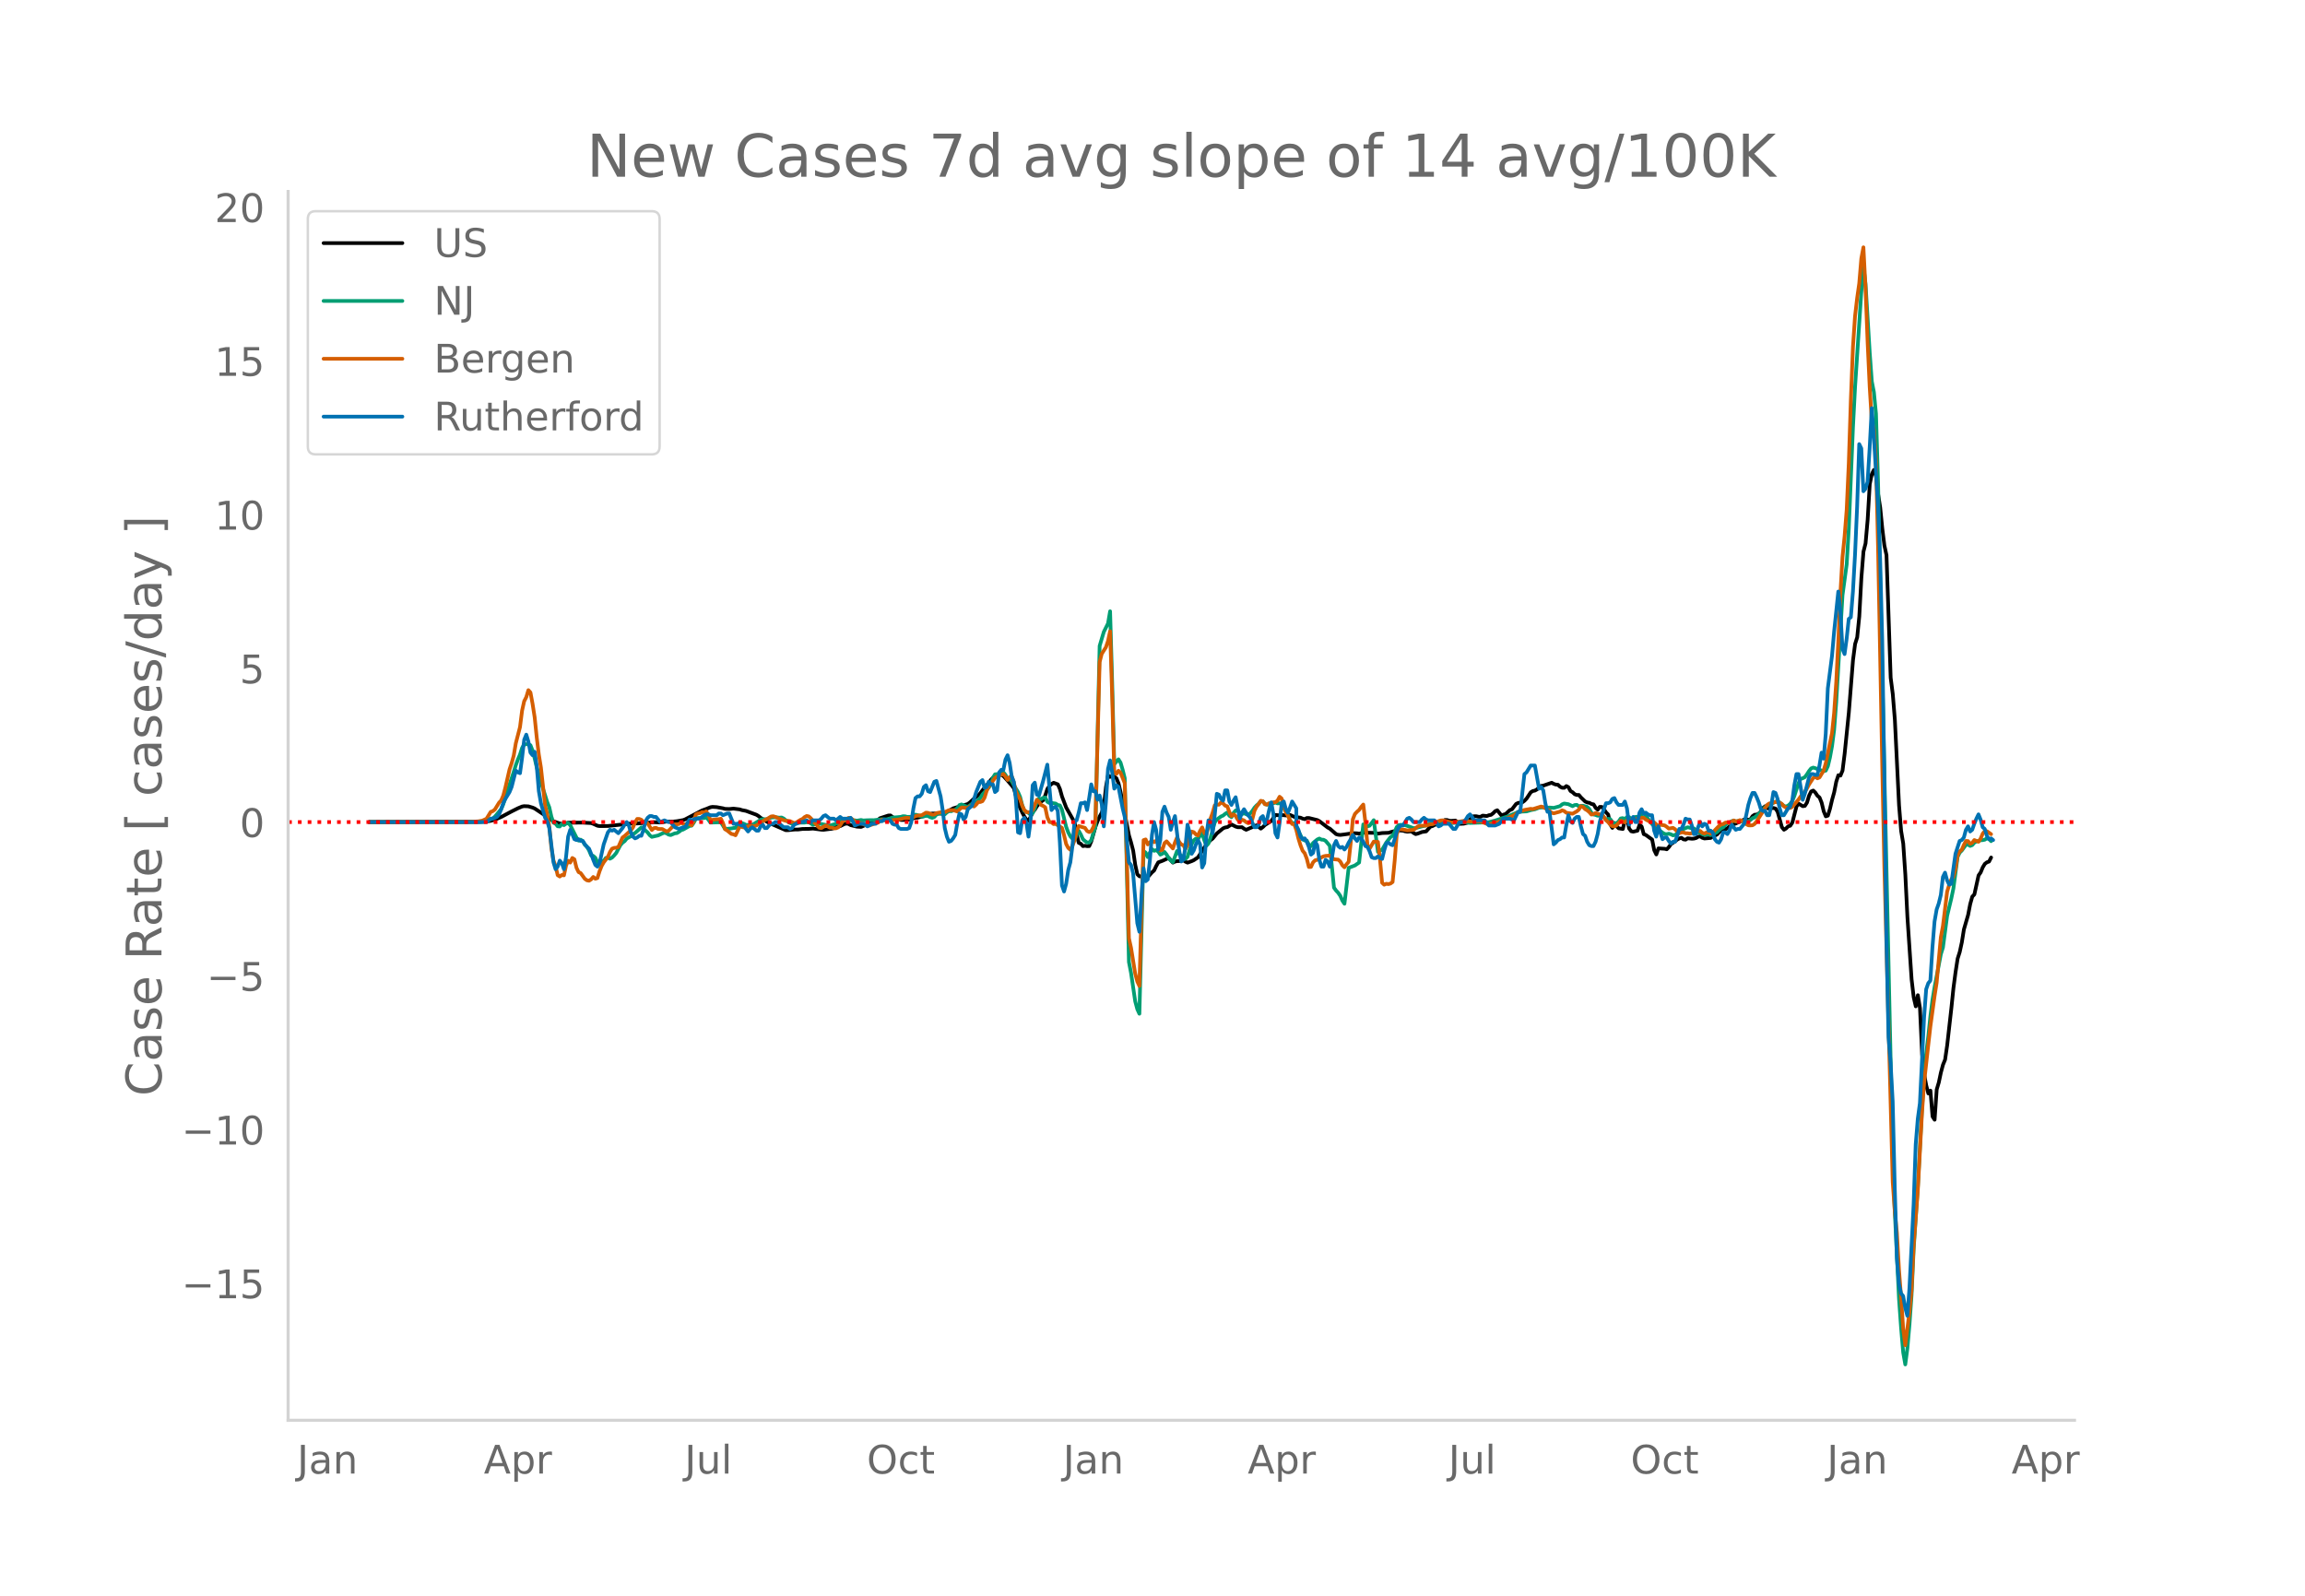 <svg height="864" viewBox="0 0 936 648" width="1248" xmlns="http://www.w3.org/2000/svg" xmlns:xlink="http://www.w3.org/1999/xlink"><defs><style>*{stroke-linecap:butt;stroke-linejoin:round}</style></defs><g id="figure_1"><path d="M0 648h936V0H0z" style="fill:#fff" id="patch_1"/><g id="axes_1"><path d="M117 576.72h725.4V77.76H117z" style="fill:none" id="patch_2"/><path clip-path="url(#pa0a6aa4214)" d="m149.973 333.818 45.04-.107 2.55-.124 1.699-.278 1.7-.47 2.549-1.086 4.249-2.266 2.55-1.272 1.699-.72.85-.144 1.7.08 1.7.5.849.36 5.099 3.397 2.55 1.812 2.549.866.85.173.85-.024 1.699-.441 5.949-.04 3.399.19.85.302 1.7.777.85.143 3.398-.035 10.198-1.078 1.7.043 2.55-.18 3.398-.211.85-.138 2.55.143 2.55-.39 2.549.031 1.7-.175 2.549-.446.85-.327 6.798-3.586 1.7-.617 1.7-.69.849-.141 1.7.106 2.55.466.849.24 1.7.055 1.7-.165 2.549.312.85.29 1.699.33 4.25 1.574.849.534.85.7 2.55 1.607 1.699.831 5.948 2.589.85.003 2.55-.271 1.7-.029 1.699-.208 2.55-.036 1.699-.118 3.4.45.85.041 3.398-.424.85-.255.85-.403.85-.26.85-.14 1.7-.856.849-.189.85.152.85.49 2.55.617 1.699.103 1.7-.756 1.699-.96 1.7-.06.85-.224 1.699-1.523 3.4-1.107.85-.031 1.699 1.261 2.55.567 2.549.021 1.7-.343.849-.363.85-.19.85-.052 4.249-1.121.85-.394.85-.165 2.549.03.85-.01.85.132.85-.18.849-.61 2.55-1.467 5.948-1.76.85-.653 1.7-1.586 1.7-1.307.849-.866.85-1.18 2.55-3.018.85-1.195.849-.869.85-.66.85-.4.85-.137.85.07.849.435 1.7 1.88 1.7 1.97.849 1.117 1.7 6.247 1.7 3.598.85 1.64.849 1.234.85.473.85-1.593.85-1.923.85-.962.849-1.39.85-1.047.85-.836.85-.572.85-1.985.849-2.604.85-1.252.85-.763.85-.49 1.7.64.849 1.897.85 3.049 1.7 4.48 3.399 6.006.85 4.874.85 3.46.849.368.85.951.85-.137.85.154.85-.021.85-1.954 1.699-5.947.85-2.255.85-1.896.85-1.544.849-2.67.85-7.712.85-4.68.85.55.85-.415.849.339.85.626.85 2.06.85 3.602 3.399 17.565.85 2.87.85 3.284.85 5.826.849 3.812.85.805.85.116.85-.188.85.667.849-.26 1.7-1.943.85-.736.85-1.8.85-1.517 1.699-.633 2.55-1.157 1.699 1.888.85-.426.85-.171.85-.027 1.699-.332.85.594.85.378 1.7-.617.849-.392 1.7-1.15 2.549-3.994 1.7-2.165.85-.843.85-.63 1.699-2.071 2.55-2.087.85-.347.849-.128 1.7-1.084 1.7.873.849.249 1.7-.008.85.628.85.421 1.699-.742 2.55-1.083 1.699 1.35.85-.647.85-.834 2.549-1.617 1.7-2.446 1.7.166.849-.148 1.7.177 1.7-.198 1.699.766 2.55.342.85.386.849.21.85-.476.85.004 3.399.843.85.457 3.399 2.59.85.447 2.55 2.228.849.237.85.077 1.7-.212 3.399-.501 1.7.059.85.139 1.699-.423 2.55.064 1.699.014.85.226.85.1 1.699-.244 2.55-.09 1.7-.51 1.699-.328.85-.135 1.7.114.849.269.85.133 1.7-.131.85.65.849.474.85-.211 1.7-.64 1.7-.258 1.699-1.91.85-.231.85-.45.85-.266.849.034.85-.095 1.7-1.725.85.02.849.284.85.077 1.7-.138 1.7 1.35 1.699-.081 1.7-.442 1.699-2.437.85-.146.85.01.85.197.85.024.849-.487 1.7.179.85-.334.85-.139.85-.653.849-.855.85-.365 1.7 2.128.85-.367.849-.235 1.7-1.59.85-.297 1.699-2.21.85-.414 1.7-.25.85-.619.85-.895 1.699-2.564.85-.507.85-.175.85-.482.849-.847.85-.583.85-.094 3.399-1.18.85.472.85.289.85.058.85.808.849.407.85.033.85-.706.85.457.85 1.546.849.504.85.798.85.316.85-.014.85 1.015 1.699 1.64.85.401.85.126.85.476.85.156.849 1.41.85.752.85-1.143.85.04.85.967.849 1.27.85.84.85 3.97.85 1.457.85-1.976.849 1.286.85.865 1.7.27.85-3.637.85-.686.849 4.126.85 1.12.85.165 1.7-.39.849-2.42.85.72.85 3.096.85.345 2.549 1.848.85 4.315.85 1.74.85-2.462 2.549.16.85.203.85-.893.85-1.219.849-.545 1.7-1.294.85-.461.85-.245.849.635.85.117.85-.567 1.7.196.85-.067.849-.215.85-.542.85-.142.85.593.85.264 2.549-.215.85-.588 1.699-.803.85-.932.85-.708.85-.372.85-.117.85-.453.849-.739.85-.536 1.7-.629 3.399-1.598.85-.167.85.32.849-.261.85-1.282.85-.575.85-.056.85-.41.85-.834.849-1.432.85-.7.85.692.85.355.85-.251.849-.09.85.241.85 1.351 1.7 6.176.849 1.063.85-.51.85-.86.85-.254.85-1.287 1.699-6.577.85-1.1 1.7 1.03.85-.129.849-1.328.85-2.798.85-1.737.85-.365.85.83.849 1.274.85.715.85 2.101.85 3.507.85 2.053.85-.298.849-2.802.85-3.626.85-3.039.85-4.324.85-2.621.849.166.85-2.056.85-6.806 1.7-16.713 1.699-21.345.85-6.52.85-2.721.85-8.466.85-15.682.849-10.658.85-3.336.85-9.628.85-14.408.85-4.133.849-1.667.85 2.578.85 7.305.85 5.412.85 8.523.849 6.894.85 3.885 1.7 49.8.85 6.6.85 10.452 1.699 34.733.85 10.442.85 5.085.85 12.546.849 17.343 1.7 25.277.85 7.281.85 3.691.849-4.54.85 5.267.85 18.552.85 8.331.85 4.5.85 3.26.849-1.165.85 10.505.85 1.325.85-12.282.85-2.852.849-4.021.85-3.164.85-2.076.85-5.817 1.699-15.053.85-8.225.85-6.425.85-5.51.85-2.681.85-3.893.849-5.291 1.7-5.857.85-4.405.85-3.055.849-.885 1.7-7.728.85-1.203.85-2.07.849-1.404.85-.649.85-.29.85-1.65h0" style="fill:none;stroke:#000;stroke-linecap:round;stroke-width:1.5" id="line2d_1"/><path clip-path="url(#pa0a6aa4214)" d="m149.973 333.816 44.19-.084 1.7-.1 1.7-.287 2.549-1.035.85-.694 2.549-3.068.85-1.952 1.7-5.403 2.549-7.741.85-2.741.85-2.324.85-1.99.849-2.676.85-1.491 1.7-.041.85.415.85 2.164.849 3.186.85 3.627.85 2.79.85 3.255 1.699 5.341.85 2.733.85 2.102.85 3.806.85 2.494.849.36.85 1.067.85.083.85-.999.85.443.85-.603.849-.256.85.852 2.55 5.093.849 1.213.85-.396.85.617.85 1.481.85.776.849 1.483.85 2.053.85.184.85.75.85 1.781.85-.02.849-.452.85.016.85-1.237.85-.133.85.427.849-.458.85-.863.85-1.03 1.7-3.193.849-.96.85-.618.85-1.062 1.7-.932.85-.848.849-.482 2.55-2.264.85.551 1.699 1.513.85 1.121.85.662 1.699-.39.85-.184 1.7-.806.85-.317.85.248.849.527.85.199 1.7-.714.85-.098.849-.522.85-.662.85-.264 2.549-1.438.85-.128.85-1.147.85-1.58.85-.376 1.699.01.85.014.85-.307.85.922.85 1.223 4.248-.159 1.7 2.742 2.55-.206.85-.178.849-.06.85-1.26.85-1.013 1.7.628.849.425 1.7.11.85-.124 2.549-1.488.85-.588.85-.229 1.7.043 1.699-.698 1.7-.111 1.699.165.85-.082.85.421.85.71 1.7 1.112.849.27.85.057 1.7-.46 2.549-.022.85-.181.85.018 1.699 1.033 1.7-.477.85-.023 1.7.368 2.548.517 3.4-1.063 1.7-1.31.85-.07.849.28h1.7l1.7-.017.85.147 1.699-.293.85.2 1.7-.092 1.699-.043.85.03 3.399-.388 1.7.05.85-.144 1.699-.608 1.7-.105 1.7-.164.849-.26.85.03.85.24 1.7-.031.849-.339.85-.54.85.221 1.7.589.85-.086.849-.33.85.178.85.447.85.269.85-.337.849-.98.85-.429.85-.084.85.146.85.274.849-.837.85-.565.85.147 1.7-.628.85-.663.849-1.22.85-.266 1.7.723.85.282 1.699-1.264.85-.122.85-.584 1.699-1.694.85-1.406 2.55-2.759.85-1.435.849-2.588.85-1.377.85-.058.85-.207.85-.354.849-.23.85 1.06.85 1.695.85.12.85.74.849 1.665 1.7 2.77.85 1.997.85 3.35.85 2.3.849.337.85.475.85.8.85-.695.85-1.825.849-2.845.85-1.271.85.264.85-.557.85-.137.849 1.755.85.5.85-.025 1.7.241.85.607.849.137.85 1.798 1.7 6.91.85 2.273.849 1.602.85.921.85.667.85-2.366.85-1.484.849 1.497.85 1.894.85.788.85.548.85.052.85-1.041 1.699-5.484 1.7-73.33 1.699-5.706 1.7-3.398.85-4.965.85 29.043.849 33.033 1.7-1.953.85 1.346.85 2.884.85 3.43 1.699 74.651.85 4.403 1.7 11.555.849 3.182.85 1.858 1.7-66.036.85.594.849 1.843.85-1.812.85-1.42.85.671.85-.274.85.582.849 1.239.85-.378.85-.713.85 1.08.85 1.438.849.958.85.693 1.7-4.535.85 1.157.849.832.85.043.85 1.196.85-.856.85-2.812.85-2.377.849-1.541.85-.687.85.213.85-1.458.85-.94.849 2.834.85 2.237.85-.898.85-2.387 1.699-6.175.85-1.168 1.7-1.249.85-.368.85-.703.849-.526.85 1.31.85.561.85-1.712.85-1.002.849-.012.85 1.016.85.489.85-.365 1.699.746.85-.72.85-.995.85-1.293.85-.898.85-.69.849-1.013.85.036.85 1.04.85.33.85-.217.849-.063 1.7-.622.85.349.85-.03.849.173.85 1.8 1.7 2.614.85 2.414.85 1.046.849-.03 3.4 6.618.849.468.85.056.85 1.67.85.588.85-1.293 1.699-1.415.85-.39.85.442.85.052.85.447 1.699 2.035 1.7 16.972.85 1.178.849.902.85 1.246.85 1.923.85 1.273 1.699-14.558 2.55-.988 1.7-1.185 1.699-15.479.85.292.85.487.85-.24 1.699-2.251 1.7 12.876.85-.534.849-.361 1.7-2.921 1.7-2.179.85-.553.849-1.565.85-2.016.85-.772.85-.1 1.699.137 3.4 1.208.849-.05 4.25-1.062.849-.426.85-.274 2.55-.187.849-.363.85-.165 1.7.147 2.549.325 2.55-.1 1.699-.278 1.7.063 1.7.256 5.948-.192 1.7-.13 2.549-.634 5.949-1.973.85-.438 1.699-.679.85-.371 1.7-.19 1.7-.073 1.699-.511 1.7-.335 1.699-.668 1.7-.15 1.7.174.849-.085 1.7.143 1.7-.467.85-.247.849-.712.85-.342 1.7.274 1.699.81.85-.464.85-.076.85.594.85-.196.849-.04 1.7.484.85.862.85 1.503.85.684.849.19.85.344.85-.185.85-.358.85 1.171.849.884.85-.292.85.135.85 1.21.85.74.849-.298.85-.655.85-1.253.85-.145.85.399.85-.805.849-.015.85.813.85-.593.85-.274.85-.01.849.12.85-1.101.85-.547 3.399 4.463.85.71.85 1.448.85.783.85-.14.849.678.85.503.85.105.85-.21.85.258.849.421.85-.16 2.55-1.76.849-.68 1.7-.69.85.181.85.305h.85l1.699 1.516.85.314.85.472.85.29.849-.158.85.056.85.21.85-.272 1.699-.889 1.7-1.594.85-.396.85-1.026.85-.739.849-.151.85-.57.85-.257.85.384 1.699-.392.85.233.85.094.85-.123.85.015.849-.471.85-.704.85-.353 2.55-2.136 1.699-2.052 1.7-.936.85-.244.849-.575.85-.41.85.015.85.338 1.699 1.382.85.23.85-.376.85-.722.85-1.17.85-2.052 1.699-5.273.85-1.645.85-.261.85-.436.849-1.139.85-1.342.85-1.066.85-.337.85.236 1.699.706 1.7.462.85-.171.85-1.793.849-3.546.85-4.637.85-6.63.85-11.182 2.549-43.468 1.7-12.518.85-14.436 1.699-41.295.85-16.287 2.55-38.81.849-10.169.85 7.111 1.7 27.936.85 11.675.849 4.358.85 8.799.85 28.344 5.948 273.136.85 22.849 1.7 35.039.85 11.873.85 9.94.85 4.835.849-6.475.85-9.656.85-12.07.85-18.563 1.699-25.535 1.7-31.887.85-12.916.85-9.262.85-6.919.849-8.186.85-6.596.85-5.131 2.549-13.402.85-2.723 1.7-12.833 1.699-7.09.85-4.062 1.7-12.791.85-1.734.85-.843 1.699-2.344.85-.044.85.508.85-.325.849-1.019.85-.455 1.7-.496.85-.054.849-.182.85-.571.85.246.85.932h0" style="fill:none;stroke:#009e73;stroke-linecap:round;stroke-width:1.5" id="line2d_2"/><path clip-path="url(#pa0a6aa4214)" d="m149.973 333.816 40.79-.082 3.4-.205 1.7-.287 1.7-.78 1.699-2.773.85-.315.85-.676 1.7-2.76.849-.91.85-1.968.85-3.232 1.7-7.414.849-2.521.85-3.055.85-5.03 1.7-6.566.849-6.71.85-3.806.85-1.647.85-2.829.85.943.85 4.592.849 5.432.85 8.262.85 6.929.85 5.254 1.699 15.43.85 3.499.85 4.954.85 8.842.85 5.036.849 2.323.85 3.629.85.553.85-.615.85.137.85-3.943.849-1.988.85.751.85-1.865.85.526.85 3.464.849 1.736.85.41 1.7 2.344.85.587.849.158.85-.547.85-.977.85.71.85-.266.85-2.72.849-2.173.85-1.482 1.7-2.208.85-2.022.849-1.319.85-.321.85-.068.85-.28 1.699-3.875.85-.601 1.7-1.531.85-.759.85-1.223.849-2.009.85-1.428.85.02.85.329.85.895.849.663.85-.103 1.7 2.7.85-.766.849-.103.85.445 1.7.04 1.7.95.849-.232 2.55-2.644.85.006.849-.15.85-.52.85.48.85.218.85-.294.849.164.85.512.85-1.653.85-2.747.85-.403.85-.144.849-.423.85.082.85-.404.85 1.463.85 2.104 2.549-.335.85-.04.85-.185.849 1.75.85 2.528.85.498 1.7 1.394.85.171.849.376 1.7-3.574 1.7.41.849-.123.85-.369.85-.143.85.136.85-.02.85-.287 1.699-1.237.85-.396.85-.602.85-.369 1.699-1.059.85-.102.85.28 1.699.758 2.55.848.85-.007.85.116 1.699.793.85-.205 1.7-1.1.849-.356.85-.772.85-.444.85.17.85.766.849 1.08 1.7 1.838.85.936.85.144 1.699-1.053.85.28.85.595.85-.014.85.267.849-.007.85-.37.85-.826.85-1.414.85-.615.849-.315.85-.697.85.09.85.614.85.759.85.485.849.007 1.7.54.85.423.85.212.849-.24.85-.088 1.7-.731.85-.075.849-.697.85-.533 1.7.362.85.061 2.549-.362 1.7-.178 2.549-.594.85-.096 1.7.233 1.699-.889.85-.232 1.7-.157 1.699-1.025.85.082 1.7.704.85-.007.849-.588 1.7-.335.85-.184.85.116 1.699-.786 1.7-.04 1.7.56 1.699-1.613.85.027.85.144.85-.007.849-.656.85-.219.85.294.85-.772.85-1.039.849-.007.85-.341.85-1.422.85-2.74.85-1.981.85-.608.849-1.517.85-1.169.85-.56 2.549-1.046.85 1.094.85 1.318.85-1.195.85-.287.849 2.542.85 3.553.85 1.783.85 1.49.85 2.61.85 1.722.849.861.85.075.85-.061.85-.875 1.699-4.175.85.827.85 1.285.85.403.85.567.849 4.004.85 1.954.85.144.85.704.85-.069 2.549 1.606.85 2.993.85 3.567.85 1.6.849.75.85-1.632.85-2.235.85-3.71.85-2.07 2.549.75.85 1.258.85.438.85-.397.849-1.626.85-2.651 1.7-64.383.85-3.314 1.699-2.665.85-2.529.85-3.97.85 26.547.849 30.86.85.532.85-1.305.85.807 1.7 4.223 1.699 63.03.85 3.82 1.7 10.468.849 3.218.85 1.831 1.7-59.216.85-.294.849 2.036 1.7-1.633.85.717.85-.574.85 1.306.849 2.63.85-.266.85-2.713.85-.717 2.549 2.89.85-2.412.85-2.03.85 1.73.849 1.113.85.24.85 1.57.85-1.55.85-3.697.85-1.825.849.24.85.922.85.444.85-1.886.85-1.414.849 2.275.85.67 1.7-6.54.85-2.316.849-3.027.85-.314.85.034.85-.895.85.375.85.923.849.246.85 2.337.85 1.674.85-.738.85.642.849 1.517.85.902.85-.881.85.287.85.69.849.437.85-.205.85-1.483.85-3.375.85-1.626.85-1.114.849-1.299.85.199.85 1.223.85.11.85-.548.849.076.85-.438.85-.027.85-.642.85-1.593.849.725.85 3.355.85 2.248.85 1.408.85 1.886.85 1.448.849.082.85 2.337.85 3.478.85 2.747.85 2.194.849 1.032.85 2.227.85 3.355.85-.027.85-1.859.849-.84.85-.198.85-.37.85-.614.85-.41.85-.192 1.699-.123 1.7 1.504 1.699.143.85.745.85 1.53.85.82.85-1.222.849-.97.85-7.818.85-9.47.85-2.146.85-.916.85-.738.849-1.223.85-.97.85 7.195.85 9.259.85 1.476 1.699-2.89 1.7.136.85 7.373.849 9.204.85.807.85-.39.85.15.85-.239.85-.621.849-8.624.85-10.755.85-2.31.85.253 1.699.28.85.212 2.55-.246.849-.588.85-.779.85-.294 2.55-.048 1.699-.533.85-.054.85-.253 1.699-.977.85-.267.85-.068 3.399.861.85-.014.85-.157.85-.034 2.549-.43 2.55.232 3.398-.075.85.054 2.55.991.85.116 1.7-.198.849-.178 7.648-3.17 1.7-1.326 2.55-.881 2.549-.458.85.116 3.399-1.06.85.288 1.7.902.849.588.85.758.85.24 2.55-.705.849-.505.85.28.85.697 2.549.39 1.7-.95.85-.732.85-1.38.849.308.85.895.85.485.85.717.85.991.85-.157.849-.458 1.7.574.85-.061 1.699 2.412.85.758.85.998.85.642.85.103.849-.403 1.7-1.9.85.246.85.43.85-.738.849-.533.85.52 2.55-.752.849-.061.85-.335.85.048.85.69 2.549 1.353.85-.178.85.8.85.642.85-.492 1.699.266.85.568.85.724 1.699-.294.85.554.85.922.85.71.85-.327.849-.041.85.362.85.014.85.15.85-.178.85-.608 1.699-.396.85.102.85.745.85.3.849-.43.85-.054.85.56.85-.314.85-1.107 1.699-1.743.85-.622.85-.15.85-.567.85-.103.849.349 1.7-1.135.85.356.85-.096.849-.396.85.273.85.601.85.738.85.492.849.048.85-.068.85-.533.85-1.093 4.249-6.642.85-.595.85-.048 1.699-.54.85.055.85.212.85.52.849.942.85.568 1.7.143.85-.471 2.549-2.98.85-1.237 1.7-1.879.849-1.373.85-1.613 1.7-2.603.85-.581.849.69.85-.355 1.7-2.795.85-2.959 2.549-12.28.85-8.124.85-12.443.85-16.646.849-19.502.85-14.746.85-8.378.85-10.837.85-18.82.849-26.02.85-21.293.85-12.504.85-7.312.85-5.979.85-10.12.849-4.51.85 16.407.85 22.064.85 18.286.85 13.817.849 3.56.85 12.846.85 35.014 1.7 88.477.849 40.972 3.4 128.09.85 11.957.849 8.706.85 15.033.85 11.083.85 12.833.85 6.676 1.699-13.57.85-8.685.85-18.115 1.699-22.591 1.7-31.577.85-12.067 1.7-15.368.849-7.476 1.7-12.313.85-5.467 1.699-18.463.85-4.565 1.7-13.878.85-2.856.849-2.173.85-1.046.85-3.19.85-5.543.85-1.62.85-.648.849-1.941.85-1.626.85.068.85 1.107.85-.403.849-1.128 1.7.697.85-1.27.85-2.01.849-1.066.85.062 1.7 1.203h0" style="fill:none;stroke:#d55e00;stroke-linecap:round;stroke-width:1.5" id="line2d_3"/><path clip-path="url(#pa0a6aa4214)" d="M149.973 333.816h47.59l1.699-1.392h.85l1.7-.696.85-1.044.849-2.089.85-2.436.85-1.74 1.7-2.784.849-2.088 1.7-6.613.85.696.85.348.849-6.264.85-7.309.85-2.088.85 2.784.85 4.525.85 1.044.849-1.393.85 5.917.85 10.093.85 4.872 1.699 5.917.85 1.392.85 2.784 1.7 13.921.849 2.784.85-1.044.85-2.436.85 1.044.85 2.436.85-4.872.849-8.353.85-2.784.85 1.74.85 2.088.85.348.849-.348.85.696h.85l.85 1.393.85 1.044.849.696.85 2.088.85 2.436.85 2.088.85.696.85-1.392 1.699-7.656 1.7-4.873.85-1.044.849.348.85-.348 1.7 1.392 1.699-2.088.85-1.392.85-1.044.85 1.392.85 2.784.85 1.74.849.696.85-.348.85-.696h.85l.85-2.436.849-3.48.85-1.392.85-.696h.85l.85.348h.849l1.7 2.088 1.7-.696 1.699.696h.85l1.7 2.088 1.699.696 1.7-.696h.85l.85-1.74.849-1.392.85.348 1.7-.696h1.7l1.699-1.392.85-.348h.85l.85.348h2.549l.85-.696h.85l.849.696 1.7-.696h.85l1.7 4.176h1.699l1.7.696h.85l.849 1.392.85 1.044.85-1.044.85-.696 1.7 1.392h.849l.85-1.74.85-.696.85 1.392h.85l.849-1.044.85-.696h.85l.85-.696h.85l2.549 2.088h1.7l.85.696.849-.348.85-1.392 2.55-1.044h.849l1.7-.696.85.696h.85l.849-.696h2.55l.85-.696.85-1.044.849-.348 1.7 1.392h1.7l.849.696 1.7-1.392.85.696h2.549l.85-.348.85 1.392.85 1.74 1.699-.696h1.7l.85.348.85.696.849-.348.85-.696h1.7l.85-1.044h1.699l.85-.696.85.348h1.7l.849 1.392.85.348h.85l.85 1.392.85.348h2.549l.85-.348.85-2.436.849-5.569.85-4.176.85-.696h.85l.85-1.044.85-2.784.849-.696.85 2.436.85.348 1.7-4.177.849-.348 1.7 6.265.85 5.568.85 7.309.849 3.48.85 2.088.85-.348.85-1.044.85-1.392.85-4.872.849-3.828.85.348.85 2.088.85-1.044.85-3.133 1.699-1.392 1.7-5.568 1.699-4.177.85-.696.85 3.133.85-.348.85-2.089.85 1.045h.849l.85 3.132.85-.696.85-7.309.85-1.044h.849l.85-4.176.85-1.74.85 3.132.85 5.568.849 2.088.85 7.31.85 13.224.85.348.85-5.22.85-1.044.849 2.088.85 5.568.85-6.264.85-14.617.85-1.045.849 4.873.85.348 1.7-5.917 1.699-6.612 1.7 18.445.85-1.044.85-.348.85 1.74.849 12.877.85 17.402.85 2.436.85-3.132.85-5.569.849-3.132.85-6.612.85-10.093.85-.348.85-3.133.849-3.828h.85l.85-.348.85 3.132.85-4.872.85-5.568.849 2.784h.85l.85 3.48.85-1.74.85 3.48.849 9.049.85-9.745.85-13.573.85-3.48.85 4.872.849 6.613.85-1.392.85.696 1.7 8.7.85 3.48 1.699 18.446.85 1.044.85 3.48 1.699 20.186.85 3.48.85-14.617.85-11.137.85 5.22.849-.695.85-7.657.85-10.44.85-5.221.85 3.132.85 8.005.849-3.829.85-11.485.85-2.088.85 2.436.85 1.74.849 5.221.85-3.132.85-2.436 1.7 13.92.849 4.525.85-.696.85-5.22.85-9.05.85 3.133.85 8.7.849-1.391.85-2.436.85-1.74.85 1.74.85 9.396.849-1.74.85-11.137.85-6.264.85.348.85 4.872.849-7.308.85-8.701.85.348.85 1.74.85.696.85-4.176h.849l.85 4.524.85 1.392.85-1.74.85-1.392 1.699 8.7.85-2.436.85-1.392.85 1.392 1.699 2.089.85 2.088.85 1.74h.85l.85-1.044.849-2.784.85-.696.85 3.132.85-1.74.85-3.829.849-3.132.85 4.525.85 8.004.85 1.74.85-5.916.849-8.005.85-.696.85 3.132.85 1.392.85-2.088.85-2.436 1.699 2.784v6.96l.85 1.741.85 2.784.85 1.044.849-.348.85 1.392.85 2.089.85 3.132.85-.696.849-4.525.85 1.393.85 5.916.85 2.784h.85l.85-2.784.849.696.85 2.088.85-3.48.85-5.22.85-1.74.849 2.088.85.696.85-.348.85 1.044.85-1.044.849-1.74.85-1.393.85-1.74.85 1.392.85 1.044.85-1.392.849.348.85 1.392.85 1.74.85.349.85 1.74.849 2.436.85.348h.85l.85-.696.85.696.849.348.85-3.48.85-2.784.85-.349.85.697.85.348.849-2.437.85-3.132.85-1.74.85-.696h.85l1.699-2.784.85-.348.85.696.85 1.044h2.549l.85-1.044.85-.696.85.696.849.348h2.55l.85 1.044.849 1.392.85-.348.85-.696h2.549l1.7 2.088h.85l1.7-2.784h1.699l.85-1.044.85-1.392.85-.696.849 1.044.85 1.392h4.249l1.7 2.088h2.549l1.7-.696 1.7-2.088h2.549l1.7.696 1.699-3.48h.85l1.7-15.314.85-.696 1.699-2.784h1.7l1.699 9.397.85-.696.85 1.392.85 5.22.85 3.48h.849l1.7 13.226.85-.697.85-1.044.85-.348.849-.696h.85l.85-4.872.85-4.176.85 2.436.849.696.85-1.74.85-.696h.85l.85 3.828.849 3.132.85.696.85 2.436.85 1.393.85.348h.85l.849-1.74.85-3.133.85-4.872.85-3.132.85-2.089.849-2.436h.85l.85-.348.85-1.392.85-.348.849 1.74.85 1.044h1.7l.85-1.392.85 2.784.849 6.613.85-1.392.85-1.74.85 2.088h.85l.849-3.829.85-1.392.85 1.74.85-.348.85.697.849.348h.85l.85 6.264.85 2.436.85-4.176 1.699 5.22.85-.696h.85l.85 1.392.85 1.045.849-.697h.85l.85-2.436.85-2.784h.85l.849-1.74.85-2.436.85.348h.85l.85 2.436.85 3.48h.849l.85-2.784.85-2.088.85 1.74.85-1.044.849.348.85 2.436h.85l.85.696.85 2.784.849 1.044.85.348.85-1.392.85-2.784h.85l.85.696.849-1.392.85-2.436 1.7 2.088.85-.348h.849l1.7-2.088.85-3.48.85-4.177.849-2.784.85-2.088h.85l.85 1.74.85 2.088.85 2.784.849.696h.85l.85 1.74h.85l.85-4.176.849-5.22.85.348.85 2.436.85 3.828.85 2.785h.849l1.7-2.785.85-.696.85-2.436.85-6.264.849-4.525h.85l1.7 10.441.85-2.436 1.699-6.613.85-1.392h.85l.85.348h.849l.85-3.828.85-5.22.85 2.436.85-10.093.85-18.446 1.699-13.225.85-9.745 1.7-16.357.849 8.005.85 15.313.85 2.088.85-6.264.85-8.005.849-.696.85-10.44.85-14.966.85-19.49.85-25.406.85 1.74.849 17.402.85-1.044.85-2.784.85-13.922.85-16.009.849 11.485 1.7 28.538.85 21.23.85 33.063.849 54.64.85 66.474.85 40.023.85 10.44.85 15.662.85 35.499.849 28.19.85 10.441.85 3.828.85 1.045.85 4.872.849 3.132.85-11.137 1.7-34.107.85-24.362.849-10.44.85-6.265 1.7-34.803.85-11.485.85-2.436.849-1.044.85-13.573.85-10.44.85-4.873.85-2.436.849-3.48.85-7.31.85-1.74.85 3.133.85 1.74.849-.348 1.7-12.181 1.7-5.22.85-.349.849-1.044.85-3.132.85-1.392.85 2.088.85-.696.849-2.436.85-2.088.85-1.74.85 2.088.85 3.132.849.696.85 2.784.85 1.392.85-.348.85.696h0" style="fill:none;stroke:#0072b2;stroke-linecap:round;stroke-width:1.5" id="line2d_4"/><path clip-path="url(#pa0a6aa4214)" d="M117 333.816h725.4" style="fill:none;stroke:red;stroke-dasharray:1.5,2.475;stroke-dashoffset:0;stroke-width:1.5" id="line2d_5"/><path d="M117 576.72V77.76" style="fill:none;stroke:#d3d3d3;stroke-linecap:square;stroke-linejoin:miter;stroke-width:1.25" id="patch_3"/><path d="M117 576.72h725.4" style="fill:none;stroke:#d3d3d3;stroke-linecap:square;stroke-linejoin:miter;stroke-width:1.25" id="patch_4"/><g id="matplotlib.axis_1"><g id="xtick_1"><g style="fill:#696969" transform="matrix(.16 0 0 -.16 120.644 598.378)" id="text_1"><defs><path d="M9.813 72.906h9.859V5.078q0-13.187-5-19.14-5-5.954-16.094-5.954h-3.75v8.297h3.078q6.531 0 9.219 3.672Q9.813-4.39 9.813 5.078z" id="DejaVuSans-74"/><path d="M34.281 27.484q-10.89 0-15.093-2.484-4.204-2.484-4.204-8.5 0-4.781 3.157-7.594 3.156-2.797 8.562-2.797 7.485 0 12 5.297 4.516 5.297 4.516 14.078v2zm17.922 3.72V0H43.22v8.297Q40.14 3.328 35.547.953q-4.594-2.375-11.234-2.375-8.391 0-13.36 4.719Q6 8.016 6 15.922q0 9.219 6.172 13.906 6.187 4.688 18.437 4.688h12.61v.89q0 6.203-4.078 9.594-4.078 3.39-11.453 3.39-4.688 0-9.141-1.124-4.438-1.125-8.531-3.375v8.312q4.921 1.906 9.562 2.844 4.64.953 9.031.953 11.875 0 17.735-6.156 5.86-6.14 5.86-18.64z" id="DejaVuSans-97"/><path d="M54.89 33.016V0h-8.984v32.719q0 7.765-3.031 11.61-3.031 3.858-9.078 3.858-7.281 0-11.484-4.64-4.204-4.625-4.204-12.64V0H9.08v54.688h9.03v-8.5q3.235 4.937 7.594 7.374Q30.078 56 35.797 56q9.422 0 14.25-5.828 4.844-5.828 4.844-17.156z" id="DejaVuSans-110"/></defs><use xlink:href="#DejaVuSans-74"/><use x="29.492" xlink:href="#DejaVuSans-97"/><use x="90.771" xlink:href="#DejaVuSans-110"/></g></g><g id="xtick_2"><g style="fill:#696969" transform="matrix(.16 0 0 -.16 196.47 598.378)" id="text_2"><defs><path d="M34.188 63.188 20.797 26.906h26.812zm-5.579 9.718h11.188L67.578 0h-10.25l-6.64 18.703h-32.86L11.188 0H.78z" id="DejaVuSans-65"/><path d="M18.11 8.203v-29H9.077v75.484h9.031v-8.296q2.844 4.875 7.157 7.234Q29.594 56 35.594 56q9.968 0 16.187-7.906 6.235-7.907 6.235-20.797T51.78 6.484q-6.218-7.906-16.187-7.906-6 0-10.328 2.375-4.313 2.375-7.157 7.25zm30.578 19.094q0 9.906-4.079 15.547-4.078 5.64-11.203 5.64-7.14 0-11.218-5.64-4.079-5.64-4.079-15.547 0-9.906 4.078-15.547 4.079-5.64 11.22-5.64 7.124 0 11.202 5.64t4.078 15.547z" id="DejaVuSans-112"/><path d="M41.11 46.297q-1.516.875-3.297 1.281Q36.03 48 33.89 48q-7.625 0-11.703-4.953-4.079-4.953-4.079-14.234V0H9.08v54.688h9.03v-8.5q2.844 4.984 7.375 7.39Q30.031 56 36.531 56q.922 0 2.047-.125 1.125-.11 2.484-.36z" id="DejaVuSans-114"/></defs><use xlink:href="#DejaVuSans-65"/><use x="68.408" xlink:href="#DejaVuSans-112"/><use x="131.885" xlink:href="#DejaVuSans-114"/></g></g><g id="xtick_3"><g style="fill:#696969" transform="matrix(.16 0 0 -.16 277.99 598.378)" id="text_3"><defs><path d="M8.5 21.578v33.11h8.984V21.922q0-7.766 3.016-11.656 3.031-3.875 9.094-3.875 7.265 0 11.484 4.64 4.234 4.64 4.234 12.656v31h8.985V0h-8.984v8.406Q42.047 3.422 37.718 1q-4.313-2.422-10.032-2.422-9.421 0-14.312 5.86Q8.5 10.296 8.5 21.578zM31.11 56z" id="DejaVuSans-117"/><path d="M9.422 75.984h8.984V0H9.422z" id="DejaVuSans-108"/></defs><use xlink:href="#DejaVuSans-74"/><use x="29.492" xlink:href="#DejaVuSans-117"/><use x="92.871" xlink:href="#DejaVuSans-108"/></g></g><g id="xtick_4"><g style="fill:#696969" transform="matrix(.16 0 0 -.16 351.993 598.378)" id="text_4"><defs><path d="M39.406 66.219q-10.75 0-17.078-8.016-6.312-8-6.312-21.828 0-13.766 6.312-21.781 6.328-8 17.078-8 10.735 0 17.016 8 6.281 8.015 6.281 21.781 0 13.828-6.281 21.828-6.281 8.016-17.016 8.016zm0 8q15.328 0 24.5-10.281 9.188-10.282 9.188-27.563 0-17.234-9.188-27.516-9.172-10.28-24.5-10.28-15.375 0-24.593 10.25-9.204 10.265-9.204 27.546t9.204 27.563q9.218 10.28 24.593 10.28z" id="DejaVuSans-79"/><path d="M48.781 52.594v-8.407q-3.812 2.11-7.64 3.157-3.828 1.047-7.735 1.047-8.75 0-13.593-5.547-4.829-5.532-4.829-15.547 0-10.016 4.829-15.563 4.843-5.53 13.593-5.53 3.907 0 7.735 1.046 3.828 1.047 7.64 3.156V2.094Q45.016.344 40.984-.531q-4.015-.89-8.562-.89-12.36 0-19.64 7.765-7.266 7.765-7.266 20.953 0 13.375 7.343 21.031Q20.22 56 33.016 56q4.14 0 8.093-.86 3.953-.843 7.672-2.546z" id="DejaVuSans-99"/><path d="M18.313 70.219V54.688h18.5v-6.985h-18.5V18.016q0-6.688 1.828-8.594 1.828-1.906 7.453-1.906h9.218V0h-9.218q-10.407 0-14.36 3.875-3.953 3.89-3.953 14.14v29.688H2.687v6.984h6.594V70.22z" id="DejaVuSans-116"/></defs><use xlink:href="#DejaVuSans-79"/><use x="78.711" xlink:href="#DejaVuSans-99"/><use x="133.691" xlink:href="#DejaVuSans-116"/></g></g><g id="xtick_5"><g style="fill:#696969" transform="matrix(.16 0 0 -.16 431.675 598.378)" id="text_5"><use xlink:href="#DejaVuSans-74"/><use x="29.492" xlink:href="#DejaVuSans-97"/><use x="90.771" xlink:href="#DejaVuSans-110"/></g></g><g id="xtick_6"><g style="fill:#696969" transform="matrix(.16 0 0 -.16 506.651 598.378)" id="text_6"><use xlink:href="#DejaVuSans-65"/><use x="68.408" xlink:href="#DejaVuSans-112"/><use x="131.885" xlink:href="#DejaVuSans-114"/></g></g><g id="xtick_7"><g style="fill:#696969" transform="matrix(.16 0 0 -.16 588.171 598.378)" id="text_7"><use xlink:href="#DejaVuSans-74"/><use x="29.492" xlink:href="#DejaVuSans-117"/><use x="92.871" xlink:href="#DejaVuSans-108"/></g></g><g id="xtick_8"><g style="fill:#696969" transform="matrix(.16 0 0 -.16 662.174 598.378)" id="text_8"><use xlink:href="#DejaVuSans-79"/><use x="78.711" xlink:href="#DejaVuSans-99"/><use x="133.691" xlink:href="#DejaVuSans-116"/></g></g><g id="xtick_9"><g style="fill:#696969" transform="matrix(.16 0 0 -.16 741.857 598.378)" id="text_9"><use xlink:href="#DejaVuSans-74"/><use x="29.492" xlink:href="#DejaVuSans-97"/><use x="90.771" xlink:href="#DejaVuSans-110"/></g></g><g id="xtick_10"><g style="fill:#696969" transform="matrix(.16 0 0 -.16 816.833 598.378)" id="text_10"><use xlink:href="#DejaVuSans-65"/><use x="68.408" xlink:href="#DejaVuSans-112"/><use x="131.885" xlink:href="#DejaVuSans-114"/></g></g></g><g id="matplotlib.axis_2"><g id="ytick_1"><g style="fill:#696969" transform="matrix(.16 0 0 -.16 73.733 527.172)" id="text_11"><defs><path d="M10.594 35.5h62.593v-8.297H10.594z" id="DejaVuSans-8722"/><path d="M12.406 8.297h16.11v55.625l-17.532-3.516v8.985l17.438 3.515h9.86V8.296H54.39V0H12.406z" id="DejaVuSans-49"/><path d="M10.797 72.906h38.719v-8.312H19.828v-17.86q2.14.735 4.281 1.094 2.157.36 4.313.36 12.203 0 19.328-6.688 7.14-6.688 7.14-18.11 0-11.765-7.328-18.296-7.328-6.516-20.656-6.516-4.593 0-9.36.781-4.75.782-9.827 2.344v9.922q4.39-2.39 9.078-3.563 4.687-1.171 9.906-1.171 8.453 0 13.375 4.437 4.938 4.438 4.938 12.063 0 7.609-4.938 12.047-4.922 4.453-13.375 4.453-3.953 0-7.89-.875-3.922-.875-8.016-2.735z" id="DejaVuSans-53"/></defs><use xlink:href="#DejaVuSans-8722"/><use x="83.789" xlink:href="#DejaVuSans-49"/><use x="147.412" xlink:href="#DejaVuSans-53"/></g></g><g id="ytick_2"><g style="fill:#696969" transform="matrix(.16 0 0 -.16 73.733 464.746)" id="text_12"><defs><path d="M31.781 66.406q-7.61 0-11.453-7.5Q16.5 51.422 16.5 36.375q0-14.984 3.828-22.484 3.844-7.5 11.453-7.5 7.672 0 11.5 7.5 3.844 7.5 3.844 22.484 0 15.047-3.844 22.531-3.828 7.5-11.5 7.5zm0 7.813q12.266 0 18.735-9.703 6.468-9.688 6.468-28.141 0-18.406-6.468-28.11-6.47-9.687-18.735-9.687-12.25 0-18.718 9.688-6.47 9.703-6.47 28.109 0 18.453 6.47 28.14Q19.53 74.22 31.78 74.22z" id="DejaVuSans-48"/></defs><use xlink:href="#DejaVuSans-8722"/><use x="83.789" xlink:href="#DejaVuSans-49"/><use x="147.412" xlink:href="#DejaVuSans-48"/></g></g><g id="ytick_3"><g style="fill:#696969" transform="matrix(.16 0 0 -.16 83.912 402.32)" id="text_13"><use xlink:href="#DejaVuSans-8722"/><use x="83.789" xlink:href="#DejaVuSans-53"/></g></g><g id="ytick_4"><use xlink:href="#DejaVuSans-48" style="fill:#696969" transform="matrix(.16 0 0 -.16 97.32 339.895)" id="text_14"/></g><g id="ytick_5"><use xlink:href="#DejaVuSans-53" style="fill:#696969" transform="matrix(.16 0 0 -.16 97.32 277.469)" id="text_15"/></g><g id="ytick_6"><g style="fill:#696969" transform="matrix(.16 0 0 -.16 87.14 215.043)" id="text_16"><use xlink:href="#DejaVuSans-49"/><use x="63.623" xlink:href="#DejaVuSans-48"/></g></g><g id="ytick_7"><g style="fill:#696969" transform="matrix(.16 0 0 -.16 87.14 152.618)" id="text_17"><use xlink:href="#DejaVuSans-49"/><use x="63.623" xlink:href="#DejaVuSans-53"/></g></g><g id="ytick_8"><g style="fill:#696969" transform="matrix(.16 0 0 -.16 87.14 90.192)" id="text_18"><defs><path d="M19.188 8.297h34.421V0H7.33v8.297q5.609 5.812 15.296 15.594 9.703 9.797 12.188 12.64 4.734 5.313 6.609 9 1.89 3.688 1.89 7.25 0 5.813-4.078 9.469-4.078 3.672-10.625 3.672-4.64 0-9.797-1.61-5.14-1.609-11-4.89v9.969Q13.767 71.78 18.938 73q5.188 1.219 9.485 1.219 11.328 0 18.062-5.672 6.735-5.656 6.735-15.125 0-4.5-1.688-8.531-1.672-4.016-6.125-9.485-1.218-1.422-7.765-8.187-6.532-6.766-18.453-18.922z" id="DejaVuSans-50"/></defs><use xlink:href="#DejaVuSans-50"/><use x="63.623" xlink:href="#DejaVuSans-48"/></g></g><g style="fill:#696969" transform="matrix(0 -.2 -.2 0 65.573 445.117)" id="text_19"><defs><path d="M64.406 67.281v-10.39q-4.984 4.64-10.625 6.922-5.64 2.296-11.984 2.296-12.5 0-19.14-7.64-6.641-7.64-6.641-22.094 0-14.406 6.64-22.047 6.64-7.64 19.14-7.64 6.345 0 11.985 2.296 5.64 2.297 10.625 6.938V5.609Q59.234 2.094 53.437.33q-5.78-1.75-12.218-1.75-16.563 0-26.094 10.124-9.516 10.14-9.516 27.672 0 17.578 9.516 27.703 9.531 10.14 26.094 10.14 6.531 0 12.312-1.734 5.797-1.734 10.875-5.203z" id="DejaVuSans-67"/><path d="M44.281 53.078v-8.5q-3.797 1.953-7.906 2.922-4.094.984-8.5.984-6.688 0-10.031-2.047-3.344-2.046-3.344-6.156 0-3.125 2.39-4.906 2.391-1.781 9.626-3.39l3.078-.688q9.562-2.047 13.593-5.781 4.032-3.735 4.032-10.422 0-7.625-6.032-12.078-6.03-4.438-16.578-4.438-4.39 0-9.156.86Q10.688.296 5.422 2v9.281q4.984-2.594 9.812-3.89 4.829-1.282 9.579-1.282 6.343 0 9.75 2.172 3.421 2.172 3.421 6.125 0 3.656-2.468 5.61-2.453 1.953-10.813 3.765l-3.125.735q-8.344 1.75-12.062 5.39-3.704 3.64-3.704 9.985 0 7.718 5.47 11.906Q16.75 56 26.811 56q4.97 0 9.36-.734 4.406-.72 8.11-2.188z" id="DejaVuSans-115"/><path d="M56.203 29.594v-4.39H14.891q.593-9.282 5.593-14.142 5-4.859 13.938-4.859 5.172 0 10.031 1.266 4.86 1.265 9.656 3.812v-8.5Q49.266.734 44.187-.344 39.11-1.422 33.892-1.422q-13.094 0-20.735 7.61-7.64 7.625-7.64 20.625 0 13.421 7.25 21.296Q20.016 56 32.328 56q11.031 0 17.453-7.11 6.422-7.093 6.422-19.296zm-8.984 2.64q-.094 7.36-4.125 11.75-4.032 4.407-10.672 4.407-7.516 0-12.031-4.25-4.516-4.25-5.203-11.97z" id="DejaVuSans-101"/><path d="M44.39 34.188q3.172-1.079 6.172-4.594 3-3.516 6.032-9.672L66.609 0H56l-9.313 18.703q-3.624 7.328-7.015 9.719-3.39 2.39-9.25 2.39h-10.75V0h-9.86v72.906h22.266q12.5 0 18.656-5.234 6.157-5.219 6.157-15.766 0-6.89-3.203-11.437-3.204-4.532-9.297-6.282zM19.673 64.797V38.922h12.406q7.125 0 10.766 3.297 3.64 3.297 3.64 9.687 0 6.39-3.64 9.64-3.64 3.25-10.766 3.25z" id="DejaVuSans-82"/><path d="M8.594 75.984h20.703V69H17.578V-6.203h11.719v-6.984H8.594z" id="DejaVuSans-91"/><path d="M25.39 72.906h8.297L8.297-9.28H0z" id="DejaVuSans-47"/><path d="M45.406 46.39v29.594h8.985V0h-8.985v8.203Q42.578 3.328 38.25.953q-4.313-2.375-10.375-2.375-9.906 0-16.14 7.906-6.22 7.922-6.22 20.813 0 12.89 6.22 20.797Q17.968 56 27.874 56q6.063 0 10.375-2.375 4.328-2.36 7.156-7.234zm-30.61-19.093q0-9.906 4.079-15.547 4.078-5.64 11.203-5.64 7.125 0 11.219 5.64 4.11 5.64 4.11 15.547 0 9.906-4.11 15.547-4.094 5.64-11.219 5.64-7.125 0-11.203-5.64-4.078-5.64-4.078-15.547z" id="DejaVuSans-100"/><path d="M32.172-5.078q-3.797-9.766-7.422-12.735-3.61-2.984-9.656-2.984H7.906v7.516h5.282q3.703 0 5.75 1.765Q21-9.766 23.483-3.219l1.61 4.094-22.11 53.813H12.5l17.094-42.766 17.093 42.766h9.516z" id="DejaVuSans-121"/><path d="M30.422 75.984v-89.171H9.719v6.984H21.39V69H9.719v6.984z" id="DejaVuSans-93"/></defs><use xlink:href="#DejaVuSans-67"/><use x="69.824" xlink:href="#DejaVuSans-97"/><use x="131.104" xlink:href="#DejaVuSans-115"/><use x="183.203" xlink:href="#DejaVuSans-101"/><use x="244.727" xlink:href="#DejaVuSans-32"/><use x="276.514" xlink:href="#DejaVuSans-82"/><use x="343.746" xlink:href="#DejaVuSans-97"/><use x="405.025" xlink:href="#DejaVuSans-116"/><use x="444.234" xlink:href="#DejaVuSans-101"/><use x="505.758" xlink:href="#DejaVuSans-32"/><use x="537.545" xlink:href="#DejaVuSans-91"/><use x="576.559" xlink:href="#DejaVuSans-32"/><use x="608.346" xlink:href="#DejaVuSans-99"/><use x="663.326" xlink:href="#DejaVuSans-97"/><use x="724.605" xlink:href="#DejaVuSans-115"/><use x="776.705" xlink:href="#DejaVuSans-101"/><use x="838.229" xlink:href="#DejaVuSans-115"/><use x="890.328" xlink:href="#DejaVuSans-47"/><use x="924.02" xlink:href="#DejaVuSans-100"/><use x="987.496" xlink:href="#DejaVuSans-97"/><use x="1048.775" xlink:href="#DejaVuSans-121"/><use x="1107.955" xlink:href="#DejaVuSans-32"/><use x="1139.742" xlink:href="#DejaVuSans-93"/></g></g><g style="fill:#696969" transform="matrix(.24 0 0 -.24 238.224 71.76)" id="text_20"><defs><path d="M9.813 72.906h13.28l32.329-60.984v60.984h9.562V0h-13.28L19.39 60.984V0H9.813z" id="DejaVuSans-78"/><path d="M4.203 54.688h8.985l11.234-42.672 11.172 42.672h10.593l11.235-42.672 11.187 42.672h8.985L63.28 0H52.688L40.922 44.828 29.109 0H18.5z" id="DejaVuSans-119"/><path d="M8.203 72.906h46.875v-4.203L28.61 0H18.312L43.22 64.594H8.203z" id="DejaVuSans-55"/><path d="M2.984 54.688H12.5L29.594 8.797l17.093 45.89h9.516L35.687 0H23.485z" id="DejaVuSans-118"/><path d="M45.406 27.984q0 9.766-4.031 15.125-4.016 5.375-11.297 5.375-7.219 0-11.25-5.375-4.031-5.359-4.031-15.125 0-9.718 4.031-15.093t11.25-5.375q7.281 0 11.297 5.375 4.031 5.375 4.031 15.093zm8.985-21.203q0-13.953-6.203-20.765Q42-20.797 29.203-20.797q-4.734 0-8.937.703-4.203.703-8.157 2.172v8.735q3.954-2.141 7.813-3.157 3.86-1.031 7.86-1.031 8.843 0 13.234 4.61 4.39 4.609 4.39 13.937v4.453q-2.781-4.844-7.125-7.234Q33.938 0 27.875 0 17.828 0 11.672 7.656q-6.156 7.672-6.156 20.328 0 12.688 6.156 20.344Q17.828 56 27.875 56q6.063 0 10.406-2.39 4.344-2.391 7.125-7.22v8.297h8.985z" id="DejaVuSans-103"/><path d="M30.61 48.39q-7.22 0-11.422-5.64-4.204-5.64-4.204-15.453 0-9.813 4.172-15.453 4.188-5.64 11.453-5.64 7.188 0 11.375 5.655 4.203 5.672 4.203 15.438 0 9.719-4.203 15.406-4.187 5.688-11.375 5.688zm0 7.61q11.718 0 18.406-7.625 6.703-7.61 6.703-21.078 0-13.422-6.703-21.078-6.688-7.64-18.407-7.64-11.765 0-18.437 7.64-6.656 7.656-6.656 21.078 0 13.469 6.656 21.078Q18.844 56 30.609 56z" id="DejaVuSans-111"/><path d="M37.11 75.984V68.5h-8.594q-4.828 0-6.72-1.953-1.874-1.953-1.874-7.031v-4.828h14.797v-6.985H19.922V0H10.89v47.703H2.297v6.984h8.594V58.5q0 9.125 4.25 13.297 4.25 4.187 13.468 4.187z" id="DejaVuSans-102"/><path d="M37.797 64.313 12.89 25.39h24.906zm-2.594 8.593H47.61V25.391h10.407v-8.203H47.609V0h-9.812v17.188H4.89v9.515z" id="DejaVuSans-52"/><path d="M9.813 72.906h9.859V42.094L52.39 72.906h12.703L28.906 38.922 67.672 0H54.688L19.672 35.11V0h-9.86z" id="DejaVuSans-75"/></defs><use xlink:href="#DejaVuSans-78"/><use x="74.805" xlink:href="#DejaVuSans-101"/><use x="136.328" xlink:href="#DejaVuSans-119"/><use x="218.115" xlink:href="#DejaVuSans-32"/><use x="249.902" xlink:href="#DejaVuSans-67"/><use x="319.727" xlink:href="#DejaVuSans-97"/><use x="381.006" xlink:href="#DejaVuSans-115"/><use x="433.105" xlink:href="#DejaVuSans-101"/><use x="494.629" xlink:href="#DejaVuSans-115"/><use x="546.729" xlink:href="#DejaVuSans-32"/><use x="578.516" xlink:href="#DejaVuSans-55"/><use x="642.139" xlink:href="#DejaVuSans-100"/><use x="705.615" xlink:href="#DejaVuSans-32"/><use x="737.402" xlink:href="#DejaVuSans-97"/><use x="798.682" xlink:href="#DejaVuSans-118"/><use x="857.861" xlink:href="#DejaVuSans-103"/><use x="921.338" xlink:href="#DejaVuSans-32"/><use x="953.125" xlink:href="#DejaVuSans-115"/><use x="1005.225" xlink:href="#DejaVuSans-108"/><use x="1033.008" xlink:href="#DejaVuSans-111"/><use x="1094.189" xlink:href="#DejaVuSans-112"/><use x="1157.666" xlink:href="#DejaVuSans-101"/><use x="1219.189" xlink:href="#DejaVuSans-32"/><use x="1250.977" xlink:href="#DejaVuSans-111"/><use x="1312.158" xlink:href="#DejaVuSans-102"/><use x="1347.363" xlink:href="#DejaVuSans-32"/><use x="1379.15" xlink:href="#DejaVuSans-49"/><use x="1442.773" xlink:href="#DejaVuSans-52"/><use x="1506.396" xlink:href="#DejaVuSans-32"/><use x="1538.184" xlink:href="#DejaVuSans-97"/><use x="1599.463" xlink:href="#DejaVuSans-118"/><use x="1658.643" xlink:href="#DejaVuSans-103"/><use x="1722.119" xlink:href="#DejaVuSans-47"/><use x="1755.811" xlink:href="#DejaVuSans-49"/><use x="1819.434" xlink:href="#DejaVuSans-48"/><use x="1883.057" xlink:href="#DejaVuSans-48"/><use x="1946.68" xlink:href="#DejaVuSans-75"/></g><g id="legend_1"><path d="M128.2 184.5h136.45q3.2 0 3.2-3.2V88.96q0-3.2-3.2-3.2H128.2q-3.2 0-3.2 3.2v92.34q0 3.2 3.2 3.2z" style="fill:none;opacity:.8;stroke:#ccc;stroke-linejoin:miter" id="patch_5"/><path d="M131.4 98.718h32" style="fill:none;stroke:#000;stroke-linecap:round;stroke-width:1.5" id="line2d_6"/><g style="fill:#696969" transform="matrix(.16 0 0 -.16 176.2 104.317)" id="text_21"><defs><path d="M8.688 72.906h9.921V28.61q0-11.718 4.235-16.875 4.25-5.14 13.781-5.14 9.469 0 13.719 5.14 4.25 5.157 4.25 16.875v44.297H64.5V27.391q0-14.25-7.063-21.532-7.046-7.28-20.812-7.28-13.828 0-20.89 7.28-7.047 7.282-7.047 21.532z" id="DejaVuSans-85"/><path d="M53.516 70.516V60.89q-5.61 2.687-10.594 4-4.984 1.328-9.625 1.328-8.047 0-12.422-3.125t-4.375-8.89q0-4.845 2.906-7.313 2.907-2.453 11.016-3.97l5.953-1.218q11.031-2.11 16.281-7.406 5.25-5.297 5.25-14.172 0-10.61-7.11-16.078-7.093-5.469-20.812-5.469-5.172 0-11.015 1.172Q13.14.922 6.89 3.219v10.156q6-3.36 11.765-5.078 5.766-1.703 11.328-1.703 8.438 0 13.032 3.312 4.593 3.328 4.593 9.485 0 5.359-3.297 8.39-3.296 3.032-10.812 4.547L27.484 33.5q-11.03 2.188-15.968 6.875-4.922 4.688-4.922 13.047 0 9.672 6.812 15.234 6.813 5.563 18.766 5.563 5.14 0 10.453-.938 5.328-.922 10.89-2.765z" id="DejaVuSans-83"/></defs><use xlink:href="#DejaVuSans-85"/><use x="73.193" xlink:href="#DejaVuSans-83"/></g><path d="M131.4 122.203h32" style="fill:none;stroke:#009e73;stroke-linecap:round;stroke-width:1.5" id="line2d_8"/><g style="fill:#696969" transform="matrix(.16 0 0 -.16 176.2 127.802)" id="text_22"><use xlink:href="#DejaVuSans-78"/><use x="74.805" xlink:href="#DejaVuSans-74"/></g><path d="M131.4 145.688h32" style="fill:none;stroke:#d55e00;stroke-linecap:round;stroke-width:1.5" id="line2d_10"/><g style="fill:#696969" transform="matrix(.16 0 0 -.16 176.2 151.287)" id="text_23"><defs><path d="M19.672 34.813V8.108H35.5q7.953 0 11.781 3.297 3.844 3.297 3.844 10.078 0 6.844-3.844 10.078-3.828 3.25-11.781 3.25zm0 29.984V42.828h14.61q7.218 0 10.75 2.703 3.546 2.719 3.546 8.282 0 5.515-3.547 8.25-3.531 2.734-10.75 2.734zm-9.86 8.11h25.204q11.28 0 17.375-4.688Q58.5 63.53 58.5 54.89q0-6.703-3.125-10.657-3.125-3.953-9.188-4.922 7.282-1.562 11.313-6.53 4.031-4.954 4.031-12.376 0-9.765-6.64-15.093Q48.25 0 35.984 0H9.812z" id="DejaVuSans-66"/></defs><use xlink:href="#DejaVuSans-66"/><use x="68.604" xlink:href="#DejaVuSans-101"/><use x="130.127" xlink:href="#DejaVuSans-114"/><use x="169.49" xlink:href="#DejaVuSans-103"/><use x="232.967" xlink:href="#DejaVuSans-101"/><use x="294.49" xlink:href="#DejaVuSans-110"/></g><path d="M131.4 169.173h32" style="fill:none;stroke:#0072b2;stroke-linecap:round;stroke-width:1.5" id="line2d_12"/><g style="fill:#696969" transform="matrix(.16 0 0 -.16 176.2 174.773)" id="text_24"><defs><path d="M54.89 33.016V0h-8.984v32.719q0 7.765-3.031 11.61-3.031 3.858-9.078 3.858-7.281 0-11.484-4.64-4.204-4.625-4.204-12.64V0H9.08v75.984h9.03V46.188q3.235 4.937 7.594 7.374Q30.078 56 35.797 56q9.422 0 14.25-5.828 4.844-5.828 4.844-17.156z" id="DejaVuSans-104"/></defs><use xlink:href="#DejaVuSans-82"/><use x="64.982" xlink:href="#DejaVuSans-117"/><use x="128.361" xlink:href="#DejaVuSans-116"/><use x="167.57" xlink:href="#DejaVuSans-104"/><use x="230.949" xlink:href="#DejaVuSans-101"/><use x="292.473" xlink:href="#DejaVuSans-114"/><use x="333.586" xlink:href="#DejaVuSans-102"/><use x="368.791" xlink:href="#DejaVuSans-111"/><use x="429.973" xlink:href="#DejaVuSans-114"/><use x="469.336" xlink:href="#DejaVuSans-100"/></g></g></g></g><defs><clipPath id="pa0a6aa4214"><path d="M117 77.76h725.4v498.96H117z"/></clipPath></defs></svg>